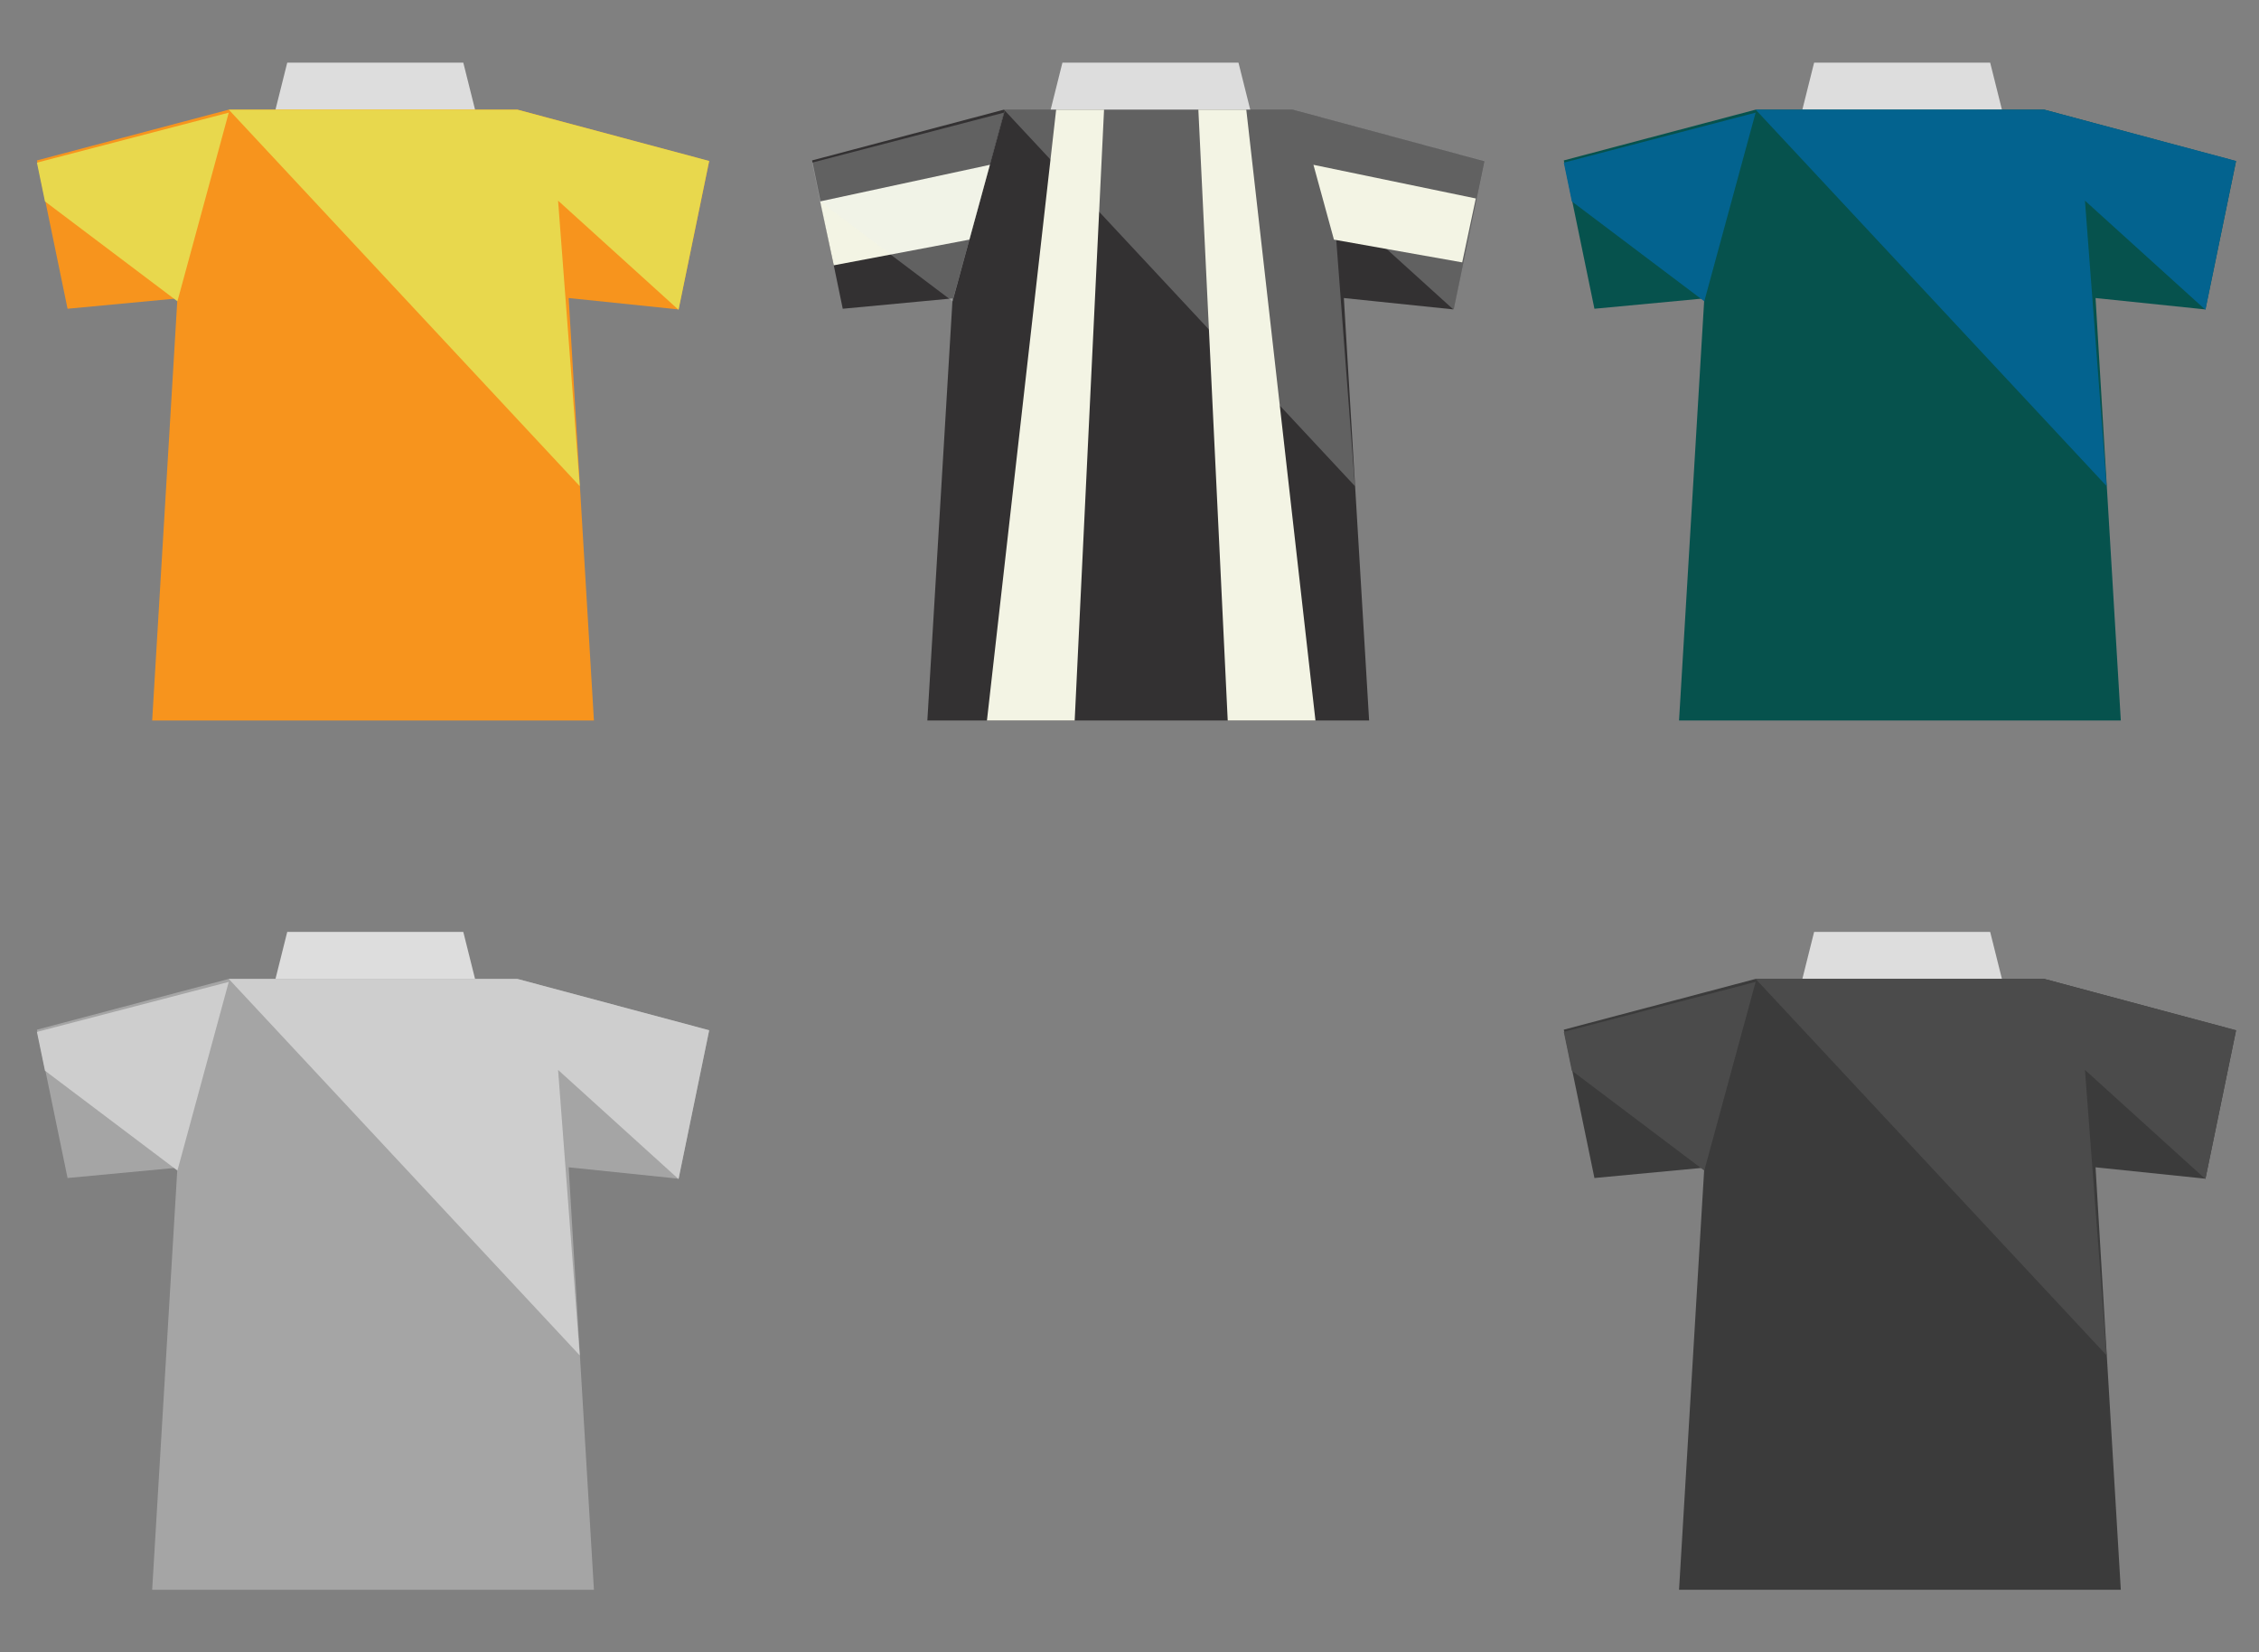<?xml version="1.0" encoding="utf-8"?>
<!-- Generator: Adobe Illustrator 17.1.0, SVG Export Plug-In . SVG Version: 6.00 Build 0)  -->
<!DOCTYPE svg PUBLIC "-//W3C//DTD SVG 1.1//EN" "http://www.w3.org/Graphics/SVG/1.1/DTD/svg11.dtd">
<svg version="1.1" id="Calque_1" xmlns="http://www.w3.org/2000/svg" xmlns:xlink="http://www.w3.org/1999/xlink" x="0px" y="0px"
	 viewBox="0 0 96.167 70.333" enable-background="new 0 0 96.167 70.333" xml:space="preserve">
<rect x="0" y="0" width="96.167" height="70.333" fill="#808080" stroke="none"/>
<g>

	<g class="goalkeeper">
		<polygon fill="#DDDDDD" points="20.724,6.667 11.227,6.667 12.228,2.667 19.723,2.667"/>
		<polygon fill="#F0F0F0" points="19.99,8.667 11.961,8.667 12.807,4.667 19.143,4.667"/>
		<polygon class="color1" fill="#F7941D" points="22.024,4.667 30.19,6.859 28.886,13.171 24.209,12.686 25.284,30.667 6.478,30.667 7.553,12.702 2.876,13.142 1.572,6.828 9.738,4.667 "/>
		<polygon class="color2" fill="#E8D84D" points="9.738,4.667 24.68,20.692 23.758,8.541 28.886,13.187 30.19,6.851 22.024,4.667 "/>
		<polygon class="color2" fill="#E8D84D" points="7.553,12.825 1.914,8.573 1.572,6.923 9.738,4.795 "/>
	</g>


	<g class="referee">
		<polygon fill="#DDDDDD" points="53.724,6.667 44.227,6.667 45.228,2.667 52.723,2.667 "/>
		<polygon fill="#F0F0F0" points="52.99,8.667 44.961,8.667 45.807,4.667 52.143,4.667 "/>
		<polygon fill="#333132" points="63.19,6.859 55.173,4.707 57.34,14.875 55.173,4.707 55.024,4.667 42.785,4.667 40.545,12.83 39.478,30.667 58.284,30.667 57.209,12.686 61.886,13.171 "/>
		<polygon fill="#333132" points="42.738,4.667 34.572,6.828 35.876,13.142 40.553,12.702 40.545,12.83 42.785,4.667 "/>
		<polygon opacity="0.25" fill="#EFF3F3" points="42.738,4.667 57.68,20.692 56.758,8.541 61.886,13.187 63.19,6.851 55.024,4.667 "/>
		<polygon class="stripe" fill="#F3F4E4" points="34.914,8.573 42.14,7.015 41.267,10.2 35.494,11.293 "/>
		<polygon class="stripe" fill="#F3F4E4" points="62.826,8.448 55.914,7.015 56.787,10.2 62.247,11.168 "/>
		<polygon class="shadow" opacity="0.25" fill="#EFF3F3" points="40.553,12.825 34.914,8.573 34.572,6.923 42.738,4.795 "/>
		<polygon class="stripe" fill="#F3F4E4" points="42.015,30.667 44.961,4.667 47,4.667 45.75,30.667 "/>
		<polygon class="stripe" fill="#F3F4E4" points="56,30.667 53.055,4.667 51.015,4.667 52.265,30.667 "/>
	</g>
	<g>
		<polygon fill="#DDDDDD" points="85.724,43.667 76.227,43.667 77.228,39.667 84.723,39.667 "/>
		<polygon fill="#F0F0F0" points="84.99,45.667 76.961,45.667 77.807,41.667 84.143,41.667 "/>
		<polygon fill="#3B3B3B" points="87.024,41.667 95.19,43.859 93.886,50.171 89.209,49.686 90.284,67.667 71.478,67.667 72.553,49.702 67.876,50.142 66.572,43.828 74.738,41.667 "/>
		<polygon fill="#4B4B4B" points="74.738,41.667 89.68,57.692 88.758,45.541 93.886,50.187 95.19,43.851 87.024,41.667 "/>
		<polygon fill="#4B4B4B" points="72.553,49.825 66.914,45.573 66.572,43.923 74.738,41.795 "/>
	</g>
	<g>
		<polygon fill="#DDDDDD" points="20.724,43.667 11.227,43.667 12.228,39.667 19.723,39.667 "/>
		<polygon fill="#F0F0F0" points="19.99,45.667 11.961,45.667 12.807,41.667 19.143,41.667 "/>
		<polygon fill="#A5A5A5" points="22.024,41.667 30.19,43.859 28.886,50.171 24.209,49.686 25.284,67.667 6.478,67.667 7.553,49.702 2.876,50.142 1.572,43.828 9.738,41.667 "/>
		<polygon fill="#CECECE" points="9.738,41.667 24.68,57.692 23.758,45.541 28.886,50.187 30.19,43.851 22.024,41.667 "/>
		<polygon fill="#CECECE" points="7.553,49.825 1.914,45.573 1.572,43.923 9.738,41.795 "/>
	</g>
	<g>
		<polygon fill="#DDDDDD" points="85.724,6.667 76.227,6.667 77.228,2.667 84.723,2.667 "/>
		<polygon fill="#F0F0F0" points="84.99,8.667 76.961,8.667 77.807,4.667 84.143,4.667 "/>
		<polygon fill="#06524D" points="87.024,4.667 95.19,6.859 93.886,13.171 89.209,12.686 90.284,30.667 71.478,30.667 72.553,12.702 67.876,13.142 66.572,6.828 74.738,4.667 "/>
		<polygon fill="#03638F" points="74.738,4.667 89.68,20.692 88.758,8.541 93.886,13.187 95.19,6.851 87.024,4.667 "/>
		<polygon fill="#03638F" points="72.553,12.825 66.914,8.573 66.572,6.923 74.738,4.795 "/>
	</g>


</g>
</svg>
